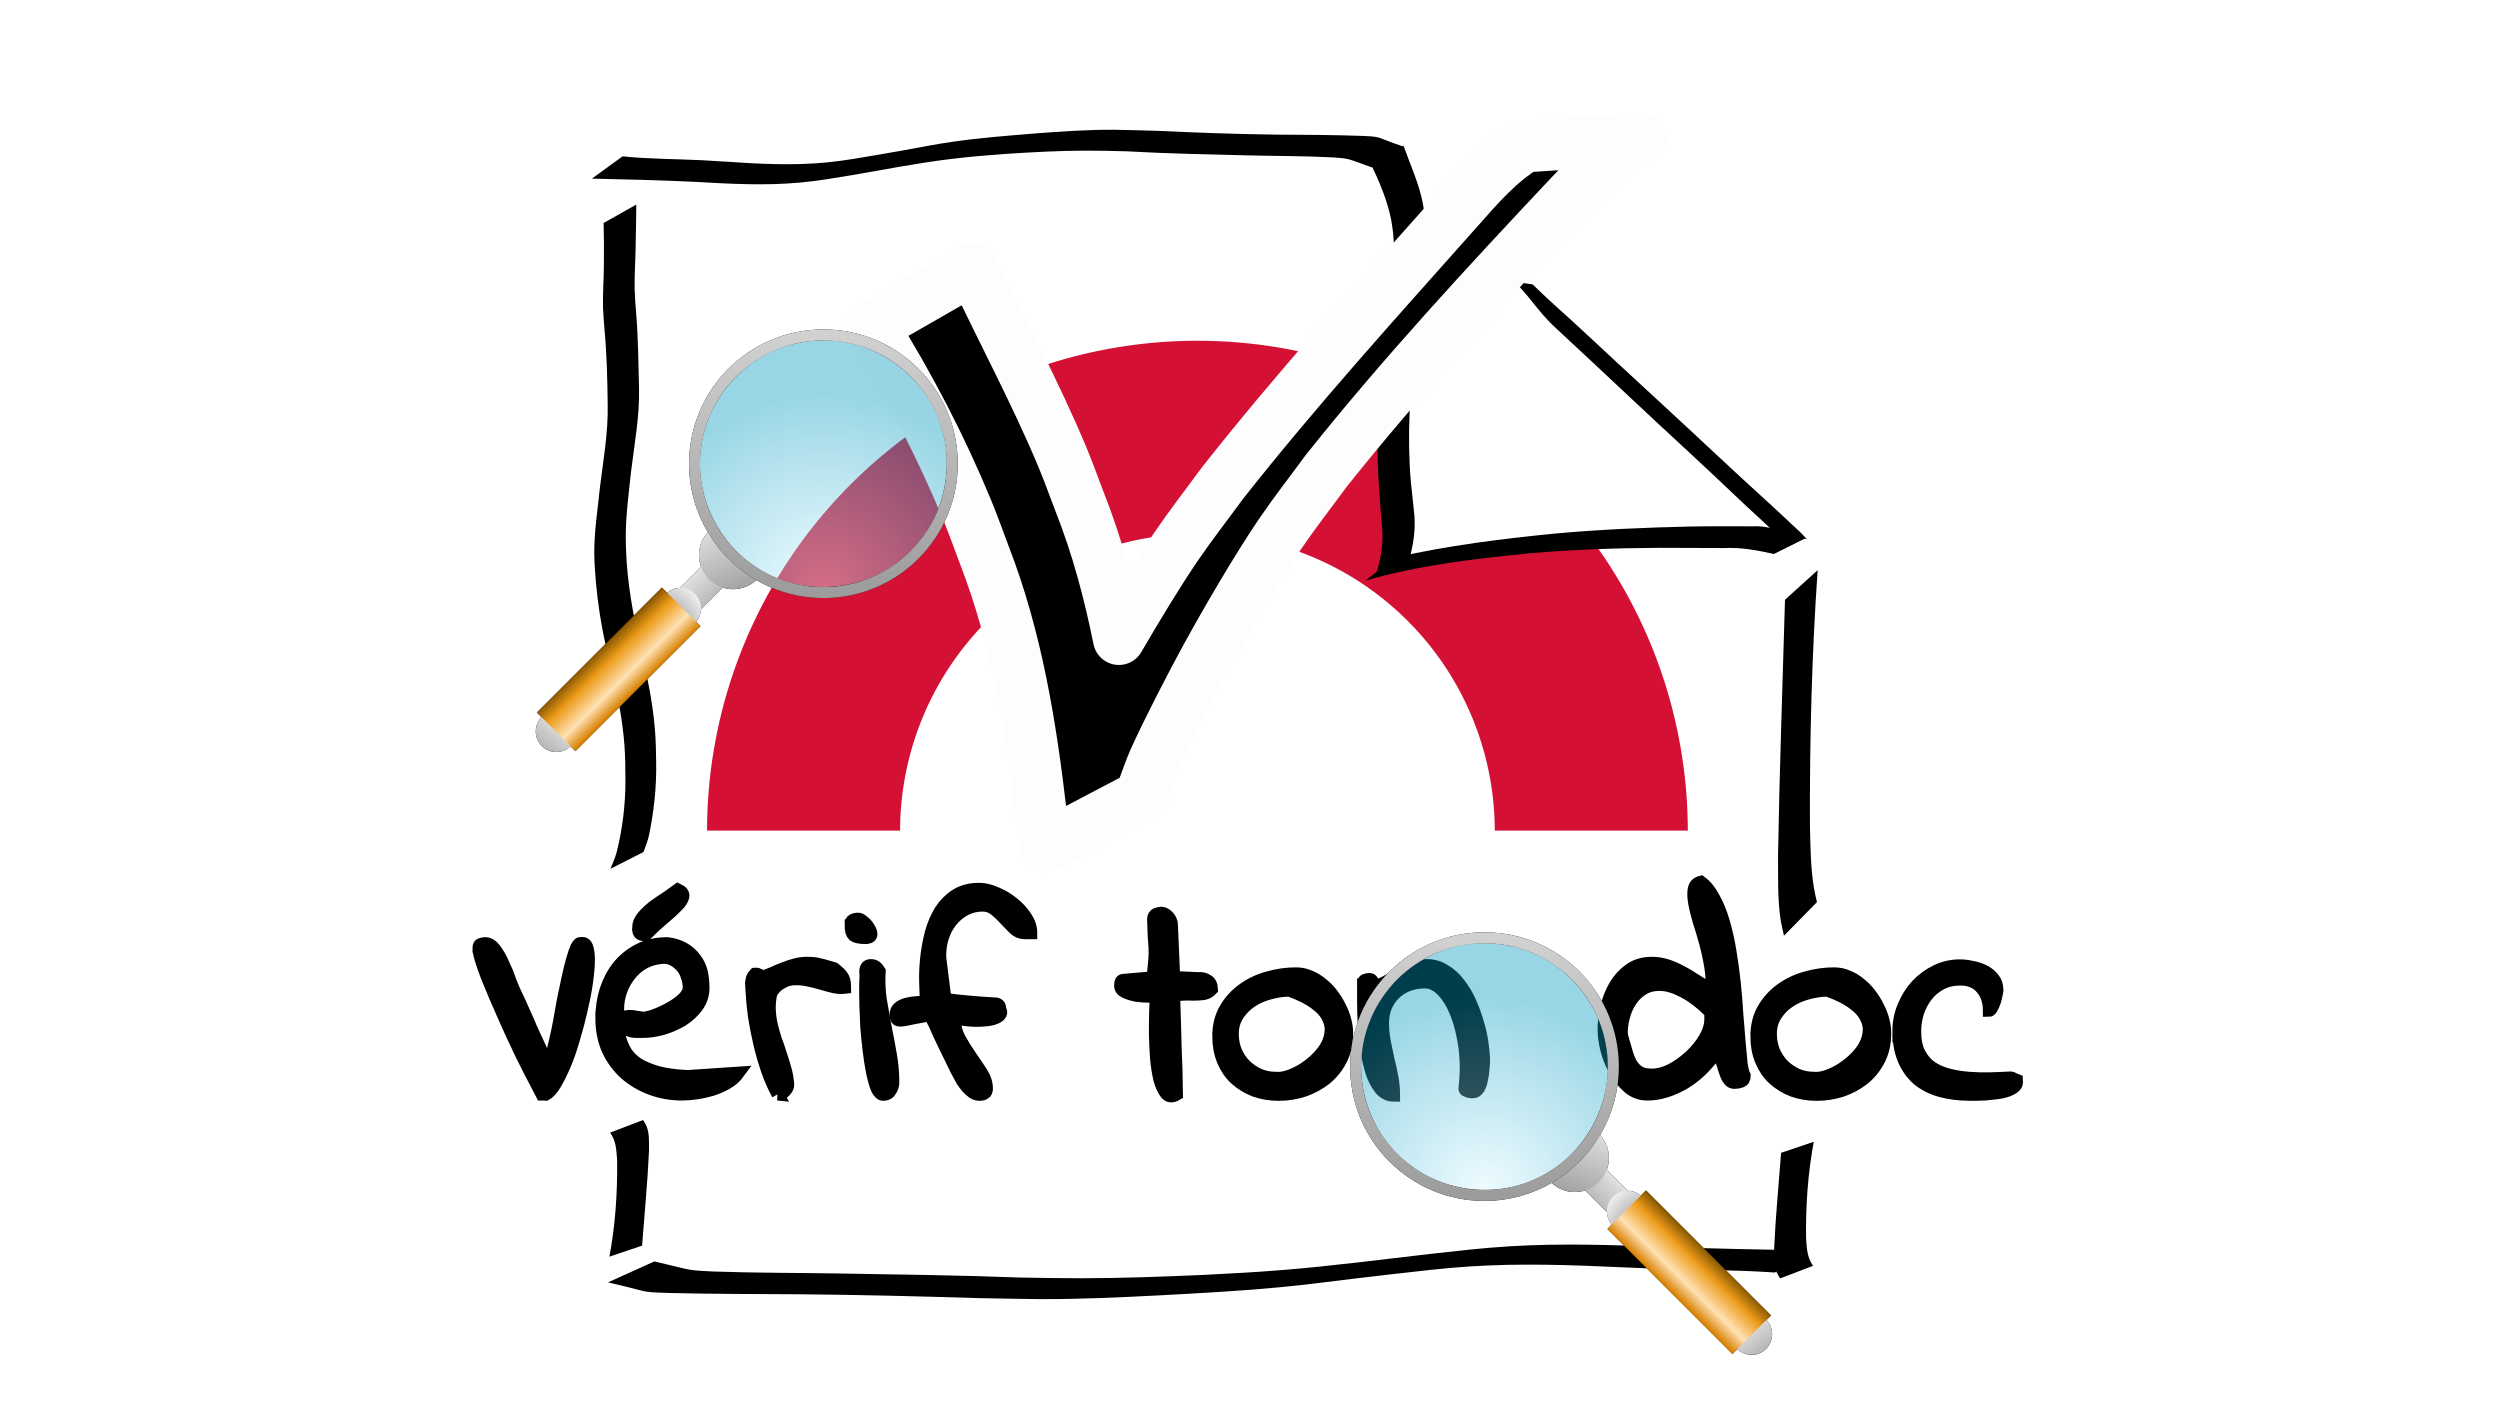 <?xml version="1.0" encoding="UTF-8" standalone="no"?>
<!-- Created with Inkscape (http://www.inkscape.org/) -->

<svg
   width="3840"
   height="2160"
   viewBox="0 0 1016 571.5"
   version="1.1"
   id="svg189"
   inkscape:version="1.2.1 (0f2f062aeb, 2022-09-21, custom)"
   sodipodi:docname="a6.svg"
   xmlns:inkscape="http://www.inkscape.org/namespaces/inkscape"
   xmlns:sodipodi="http://sodipodi.sourceforge.net/DTD/sodipodi-0.dtd"
   xmlns:xlink="http://www.w3.org/1999/xlink"
   xmlns="http://www.w3.org/2000/svg"
   xmlns:svg="http://www.w3.org/2000/svg">
  <sodipodi:namedview
     id="namedview191"
     pagecolor="#505050"
     bordercolor="#ffffff"
     borderopacity="1"
     inkscape:showpageshadow="0"
     inkscape:pageopacity="0"
     inkscape:pagecheckerboard="1"
     inkscape:deskcolor="#505050"
     inkscape:document-units="px"
     showgrid="false"
     inkscape:zoom="0.26645562"
     inkscape:cx="1897.1264"
     inkscape:cy="883.82448"
     inkscape:window-width="1868"
     inkscape:window-height="1016"
     inkscape:window-x="52"
     inkscape:window-y="27"
     inkscape:window-maximized="1"
     inkscape:current-layer="layer1" />
  <defs
     id="defs186">
    <linearGradient
       gradientUnits="userSpaceOnUse"
       y2="503.68"
       y1="507.3"
       x2="262.8"
       x1="213.66"
       id="p">
      <stop
         id="stop3654"
         offset="0"
         stop-color="#e6e6e6" />
      <stop
         id="stop3656"
         offset="1"
         stop-opacity="0"
         stop-color="#e6e6e6" />
    </linearGradient>
    <linearGradient
       xlink:href="#i"
       gradientUnits="userSpaceOnUse"
       y2="713.85"
       y1="738.85"
       x2="411.93"
       x1="621.55"
       id="o" />
    <linearGradient
       id="i">
      <stop
         id="stop3644"
         offset="0"
         stop-color="#ccc" />
      <stop
         id="stop3646"
         offset="1"
         stop-opacity="0"
         stop-color="#ccc" />
    </linearGradient>
    <linearGradient
       xlink:href="#i"
       gradientUnits="userSpaceOnUse"
       y2="322.39"
       y1="360.22"
       x2="436.89"
       x1="661.67"
       id="q" />
    <filter
       id="j"
       x="-0.046"
       y="-0.031"
       width="1.093"
       height="1.062">
      <feGaussianBlur
         id="feGaussianBlur3610"
         stdDeviation="2.715" />
    </filter>
    <filter
       id="filter966"
       x="-0.046"
       y="-0.031"
       width="1.093"
       height="1.062">
      <feGaussianBlur
         id="feGaussianBlur964"
         stdDeviation="2.715" />
    </filter>
    <linearGradient
       xlink:href="#g"
       gradientUnits="userSpaceOnUse"
       y2="834.88"
       y1="887.92"
       x2="466.93"
       x1="394.73"
       id="k" />
    <linearGradient
       id="g">
      <stop
         id="stop3634"
         offset="0" />
      <stop
         id="stop3636"
         offset="1"
         stop-opacity="0" />
    </linearGradient>
    <linearGradient
       xlink:href="#g"
       gradientUnits="userSpaceOnUse"
       y2="422.58"
       y1="495.62"
       x2="291.48"
       x1="296.94"
       id="n" />
    <filter
       id="s"
       x="-0.045"
       y="-0.053"
       width="1.089"
       height="1.107">
      <feGaussianBlur
         id="feGaussianBlur3613"
         stdDeviation="1.72" />
    </filter>
    <filter
       height="1.111"
       width="1.381"
       y="-0.055"
       x="-0.191"
       id="r">
      <feGaussianBlur
         id="feGaussianBlur3619"
         stdDeviation="2.292" />
    </filter>
    <filter
       height="1.187"
       width="1.374"
       y="-0.094"
       x="-0.187"
       id="v">
      <feGaussianBlur
         id="feGaussianBlur3625"
         stdDeviation=".947" />
    </filter>
    <filter
       id="u"
       x="-0.073"
       y="-0.091"
       width="1.147"
       height="1.182">
      <feGaussianBlur
         id="feGaussianBlur3616"
         stdDeviation="1.775" />
    </filter>
    <filter
       height="1.274"
       width="1.342"
       y="-0.137"
       x="-0.171"
       id="t">
      <feGaussianBlur
         id="feGaussianBlur3628"
         stdDeviation="2.379" />
    </filter>
    <radialGradient
       gradientUnits="userSpaceOnUse"
       r="27.545"
       cy="15.163"
       cx="15.891"
       id="a">
      <stop
         id="stop3287"
         offset="0"
         stop-color="#fff" />
      <stop
         id="stop3289"
         offset="1"
         stop-opacity="0"
         stop-color="#00f038" />
    </radialGradient>
    <radialGradient
       gradientUnits="userSpaceOnUse"
       gradientTransform="matrix(0.919,0.945,-0.717,0.697,13.381,-10.047)"
       r="27.545"
       cy="16.847"
       cx="16.028"
       id="c">
      <stop
         id="stop3292"
         offset="0"
         stop-color="#9bffb3" />
      <stop
         id="stop3294"
         offset="1"
         stop-color="#00f038" />
    </radialGradient>
    <radialGradient
       gradientUnits="userSpaceOnUse"
       r="27.545"
       cy="15.163"
       cx="15.891"
       id="radialGradient1002">
      <stop
         id="stop998"
         offset="0"
         stop-color="#fff" />
      <stop
         id="stop1000"
         offset="1"
         stop-opacity="0"
         stop-color="#00f038" />
    </radialGradient>
    <radialGradient
       gradientUnits="userSpaceOnUse"
       gradientTransform="matrix(0.919,0.945,-0.717,0.697,13.381,-10.047)"
       r="27.545"
       cy="16.847"
       cx="16.028"
       id="radialGradient1009">
      <stop
         id="stop1005"
         offset="0"
         stop-color="#9bffb3" />
      <stop
         id="stop1007"
         offset="1"
         stop-color="#00f038" />
    </radialGradient>
    <radialGradient
       gradientUnits="userSpaceOnUse"
       r="27.545"
       cy="15.163"
       cx="15.891"
       id="radialGradient1016">
      <stop
         id="stop1012"
         offset="0"
         stop-color="#fff" />
      <stop
         id="stop1014"
         offset="1"
         stop-opacity="0"
         stop-color="#00f038" />
    </radialGradient>
    <radialGradient
       gradientUnits="userSpaceOnUse"
       gradientTransform="matrix(0.919,0.945,-0.717,0.697,13.381,-10.047)"
       r="27.545"
       cy="16.847"
       cx="16.028"
       id="radialGradient1023">
      <stop
         id="stop1019"
         offset="0"
         stop-color="#9bffb3" />
      <stop
         id="stop1021"
         offset="1"
         stop-color="#00f038" />
    </radialGradient>
    <radialGradient
       gradientUnits="userSpaceOnUse"
       r="27.545"
       cy="15.163"
       cx="15.891"
       id="radialGradient1030">
      <stop
         id="stop1026"
         offset="0"
         stop-color="#fff" />
      <stop
         id="stop1028"
         offset="1"
         stop-opacity="0"
         stop-color="#00f038" />
    </radialGradient>
    <radialGradient
       gradientUnits="userSpaceOnUse"
       gradientTransform="matrix(0.919,0.945,-0.717,0.697,13.381,-10.047)"
       r="27.545"
       cy="16.847"
       cx="16.028"
       id="radialGradient1037">
      <stop
         id="stop1033"
         offset="0"
         stop-color="#9bffb3" />
      <stop
         id="stop1035"
         offset="1"
         stop-color="#00f038" />
    </radialGradient>
    <radialGradient
       gradientUnits="userSpaceOnUse"
       r="27.545"
       cy="15.163"
       cx="15.891"
       id="radialGradient1044">
      <stop
         id="stop1040"
         offset="0"
         stop-color="#fff" />
      <stop
         id="stop1042"
         offset="1"
         stop-opacity="0"
         stop-color="#00f038" />
    </radialGradient>
    <radialGradient
       gradientUnits="userSpaceOnUse"
       gradientTransform="matrix(0.919,0.945,-0.717,0.697,13.381,-10.047)"
       r="27.545"
       cy="16.847"
       cx="16.028"
       id="radialGradient1051">
      <stop
         id="stop1047"
         offset="0"
         stop-color="#9bffb3" />
      <stop
         id="stop1049"
         offset="1"
         stop-color="#00f038" />
    </radialGradient>
    <radialGradient
       gradientUnits="userSpaceOnUse"
       r="27.545"
       cy="15.163"
       cx="15.891"
       id="radialGradient1058">
      <stop
         id="stop1054"
         offset="0"
         stop-color="#fff" />
      <stop
         id="stop1056"
         offset="1"
         stop-opacity="0"
         stop-color="#00f038" />
    </radialGradient>
    <radialGradient
       gradientUnits="userSpaceOnUse"
       gradientTransform="matrix(0.919,0.945,-0.717,0.697,13.381,-10.047)"
       r="27.545"
       cy="16.847"
       cx="16.028"
       id="b">
      <stop
         id="stop3297"
         offset="0"
         stop-color="#ff9b9b" />
      <stop
         id="stop3299"
         offset="1"
         stop-color="#f00000" />
    </radialGradient>
    <radialGradient
       gradientUnits="userSpaceOnUse"
       r="27.545"
       cy="15.163"
       cx="15.891"
       id="radialGradient1068">
      <stop
         id="stop1064"
         offset="0"
         stop-color="#fff" />
      <stop
         id="stop1066"
         offset="1"
         stop-opacity="0"
         stop-color="#00f038" />
    </radialGradient>
    <radialGradient
       gradientUnits="userSpaceOnUse"
       gradientTransform="matrix(0.919,0.945,-0.717,0.697,13.381,-10.047)"
       r="27.545"
       cy="16.847"
       cx="16.028"
       id="radialGradient1075">
      <stop
         id="stop1071"
         offset="0"
         stop-color="#9bffb3" />
      <stop
         id="stop1073"
         offset="1"
         stop-color="#00f038" />
    </radialGradient>
    <filter
       id="q-3"
       x="-0.06"
       y="-0.06"
       width="1.12"
       height="1.12">
      <feGaussianBlur
         stdDeviation="5.728"
         id="feGaussianBlur2915" />
    </filter>
    <linearGradient
       id="n-6"
       x2="0"
       y1="586.86"
       y2="544.6"
       gradientUnits="userSpaceOnUse"
       xlink:href="#a-7" />
    <linearGradient
       id="a-7">
      <stop
         stop-color="#9c9c9c"
         offset="0"
         id="stop2918" />
      <stop
         stop-color="#fff"
         offset="1"
         id="stop2920" />
    </linearGradient>
    <radialGradient
       id="h"
       cx="83.933"
       cy="949.78"
       r="105.6"
       gradientUnits="userSpaceOnUse">
      <stop
         stop-color="#d5f6ff"
         offset="0"
         id="stop2961" />
      <stop
         stop-color="#0098be"
         offset="1"
         id="stop2963" />
    </radialGradient>
    <linearGradient
       id="m"
       x2="0"
       y1="961.04"
       y2="755.69"
       gradientUnits="userSpaceOnUse">
      <stop
         stop-color="#999"
         offset="0"
         id="stop2933" />
      <stop
         stop-color="#e6e6e6"
         offset="1"
         id="stop2935" />
    </linearGradient>
    <linearGradient
       id="l"
       x1="136.21"
       x2="157.6"
       y1="958.07"
       y2="902.61"
       gradientUnits="userSpaceOnUse"
       xlink:href="#a-7" />
    <mask
       id="b-5"
       maskUnits="userSpaceOnUse">
      <path
         d="m 84.094,829.08 c -25.153,1.243 -47.92,22.016 -50.625,47.25 12.099,10.751 30.812,16.083 45.25,6.844 8.656,-5.618 15.868,-14.308 26.688,-15.719 12.909,-2.427 25.778,3.026 36.156,10.312 -2.276,-26.836 -27.239,-49.438 -54.188,-48.719 -1.094,0.011 -2.188,-0.028 -3.281,0.031 z"
         fill="url(#i)"
         fill-rule="evenodd"
         opacity="0.788"
         id="path2958"
         style="fill:url(#i-3)" />
    </mask>
    <radialGradient
       id="i-3"
       cx="87.516"
       cy="851.13"
       r="54.047"
       gradientTransform="matrix(1.562,0,0,0.844,-49.216,156.4)"
       gradientUnits="userSpaceOnUse"
       xlink:href="#e" />
    <linearGradient
       id="e">
      <stop
         stop-color="#666"
         offset="0"
         id="stop2923" />
      <stop
         stop-color="#fff"
         offset="1"
         id="stop2925" />
    </linearGradient>
    <mask
       id="c-5"
       maskUnits="userSpaceOnUse">
      <path
         d="m 84.094,829.08 c -25.153,1.243 -47.92,22.016 -50.625,47.25 12.099,10.751 30.812,16.083 45.25,6.844 8.656,-5.618 15.868,-14.308 26.688,-15.719 12.909,-2.427 25.778,3.026 36.156,10.312 -2.276,-26.836 -27.239,-49.438 -54.188,-48.719 -1.094,0.011 -2.188,-0.028 -3.281,0.031 z"
         fill="url(#o)"
         fill-rule="evenodd"
         id="path2955"
         style="fill:url(#o-6)" />
    </mask>
    <linearGradient
       id="o-6"
       x1="33.469"
       x2="141.56"
       gradientUnits="userSpaceOnUse"
       xlink:href="#f" />
    <linearGradient
       id="f">
      <stop
         stop-color="#fff"
         offset="0"
         id="stop2928" />
      <stop
         stop-color="#4d4d4d"
         offset="1"
         id="stop2930" />
    </linearGradient>
    <mask
       id="d"
       maskUnits="userSpaceOnUse">
      <path
         d="m 84.094,829.08 c -25.153,1.243 -47.92,22.016 -50.625,47.25 12.099,10.751 30.812,16.083 45.25,6.844 8.656,-5.618 15.868,-14.308 26.688,-15.719 12.909,-2.427 25.778,3.026 36.156,10.312 -2.276,-26.836 -27.239,-49.438 -54.188,-48.719 -1.094,0.011 -2.188,-0.028 -3.281,0.031 z"
         fill="url(#p)"
         fill-rule="evenodd"
         id="path2952"
         style="fill:url(#p-2)" />
    </mask>
    <linearGradient
       id="p-2"
       x2="0"
       y1="829.03"
       y2="887.92"
       gradientUnits="userSpaceOnUse"
       xlink:href="#f" />
    <mask
       id="mask2329"
       maskUnits="userSpaceOnUse">
      <path
         d="m 84.094,829.08 c -25.153,1.243 -47.92,22.016 -50.625,47.25 12.099,10.751 30.812,16.083 45.25,6.844 8.656,-5.618 15.868,-14.308 26.688,-15.719 12.909,-2.427 25.778,3.026 36.156,10.312 -2.276,-26.836 -27.239,-49.438 -54.188,-48.719 -1.094,0.011 -2.188,-0.028 -3.281,0.031 z"
         fill="url(#i)"
         fill-rule="evenodd"
         opacity="0.788"
         id="path2327"
         style="fill:url(#i-3)" />
    </mask>
    <radialGradient
       id="radialGradient2331"
       cx="87.516"
       cy="851.13"
       r="54.047"
       gradientTransform="matrix(1.562,0,0,0.844,-49.216,156.4)"
       gradientUnits="userSpaceOnUse"
       xlink:href="#e" />
    <mask
       id="mask2341"
       maskUnits="userSpaceOnUse">
      <path
         d="m 84.094,829.08 c -25.153,1.243 -47.92,22.016 -50.625,47.25 12.099,10.751 30.812,16.083 45.25,6.844 8.656,-5.618 15.868,-14.308 26.688,-15.719 12.909,-2.427 25.778,3.026 36.156,10.312 -2.276,-26.836 -27.239,-49.438 -54.188,-48.719 -1.094,0.011 -2.188,-0.028 -3.281,0.031 z"
         fill="url(#o)"
         fill-rule="evenodd"
         id="path2339"
         style="fill:url(#o-6)" />
    </mask>
    <linearGradient
       id="linearGradient2343"
       x1="33.469"
       x2="141.56"
       gradientUnits="userSpaceOnUse"
       xlink:href="#f" />
    <mask
       id="mask2353"
       maskUnits="userSpaceOnUse">
      <path
         d="m 84.094,829.08 c -25.153,1.243 -47.92,22.016 -50.625,47.25 12.099,10.751 30.812,16.083 45.25,6.844 8.656,-5.618 15.868,-14.308 26.688,-15.719 12.909,-2.427 25.778,3.026 36.156,10.312 -2.276,-26.836 -27.239,-49.438 -54.188,-48.719 -1.094,0.011 -2.188,-0.028 -3.281,0.031 z"
         fill="url(#p)"
         fill-rule="evenodd"
         id="path2351"
         style="fill:url(#p-2)" />
    </mask>
    <linearGradient
       id="linearGradient2355"
       x2="0"
       y1="829.03"
       y2="887.92"
       gradientUnits="userSpaceOnUse"
       xlink:href="#f" />
    <radialGradient
       id="g-9"
       cx="165.08"
       cy="171.85"
       r="11.283"
       gradientTransform="matrix(2.795,0.749,-0.93,3.47,-136.57,-548.09)"
       gradientUnits="userSpaceOnUse"
       xlink:href="#e" />
    <linearGradient
       id="k-1"
       x1="164.58"
       x2="143.01"
       y1="171.58"
       y2="143.57"
       gradientUnits="userSpaceOnUse"
       xlink:href="#a-7" />
    <linearGradient
       id="j-2"
       x1="804.15"
       x2="804"
       y1="579.95"
       y2="550.51"
       gradientUnits="userSpaceOnUse">
      <stop
         stop-color="#d88000"
         offset="0"
         id="stop2938" />
      <stop
         stop-color="#ffe1b5"
         offset=".311"
         id="stop2940" />
      <stop
         stop-color="#ec9c1a"
         offset=".71"
         id="stop2942" />
      <stop
         stop-color="#885600"
         offset="1"
         id="stop2944" />
    </linearGradient>
    <linearGradient
       inkscape:collect="always"
       xlink:href="#a-7"
       id="linearGradient2764"
       gradientUnits="userSpaceOnUse"
       y1="586.86"
       x2="0"
       y2="544.6" />
    <radialGradient
       inkscape:collect="always"
       xlink:href="#h"
       id="radialGradient2766"
       gradientUnits="userSpaceOnUse"
       cx="83.933"
       cy="949.78"
       r="105.6" />
    <linearGradient
       inkscape:collect="always"
       xlink:href="#m"
       id="linearGradient2768"
       gradientUnits="userSpaceOnUse"
       y1="961.04"
       x2="0"
       y2="755.69" />
    <linearGradient
       inkscape:collect="always"
       xlink:href="#a-7"
       id="linearGradient2770"
       gradientUnits="userSpaceOnUse"
       x1="136.21"
       y1="958.07"
       x2="157.6"
       y2="902.61" />
    <radialGradient
       inkscape:collect="always"
       xlink:href="#e"
       id="radialGradient2772"
       gradientUnits="userSpaceOnUse"
       gradientTransform="matrix(2.795,0.749,-0.93,3.47,-136.57,-548.09)"
       cx="165.08"
       cy="171.85"
       r="11.283" />
    <linearGradient
       inkscape:collect="always"
       xlink:href="#a-7"
       id="linearGradient2774"
       gradientUnits="userSpaceOnUse"
       x1="164.58"
       y1="171.58"
       x2="143.01"
       y2="143.57" />
    <linearGradient
       inkscape:collect="always"
       xlink:href="#j-2"
       id="linearGradient2776"
       gradientUnits="userSpaceOnUse"
       x1="804.15"
       y1="579.95"
       x2="804"
       y2="550.51" />
    <radialGradient
       inkscape:collect="always"
       xlink:href="#h"
       id="radialGradient2778"
       gradientUnits="userSpaceOnUse"
       cx="83.933"
       cy="949.78"
       r="105.6" />
    <linearGradient
       inkscape:collect="always"
       xlink:href="#m"
       id="linearGradient2780"
       gradientUnits="userSpaceOnUse"
       y1="961.04"
       x2="0"
       y2="755.69" />
    <linearGradient
       inkscape:collect="always"
       xlink:href="#j-2"
       id="linearGradient2782"
       gradientUnits="userSpaceOnUse"
       x1="804.15"
       y1="579.95"
       x2="804"
       y2="550.51" />
  </defs>
  <g
     inkscape:label="Layer 1"
     inkscape:groupmode="layer"
     id="layer1"
     ref="layer1">
    <path
       style="fill:#ffffff;fill-opacity:1;stroke:none;stroke-width:1.028px;stroke-linecap:butt;stroke-linejoin:miter;stroke-opacity:1"
       d="M 254.832,517.481 253.172,67.585 c 48.252,1.865 89.633,-1.251 160.747,-8.465 55.319,-1.523 109.296,-1.106 156.938,8.465 L 736.624,230.529 726.581,508.474 c -68.95,0.574 -139.814,2.029 -233.728,14.088 z"
       id="path10882"
       sodipodi:nodetypes="cccccccc" />
    <path
       id="path10884"
       style="fill:#d41034;fill-opacity:1;stroke:none;stroke-width:1.973;stroke-linecap:round;stroke-linejoin:miter;stroke-miterlimit:0;stroke-dasharray:none;stop-color:#000000"
       d="m 486.632,138.485 a 199.293,199.293 0 0 0 -199.287,199.058 h 78.443 A 120.853,120.853 0 0 1 486.632,216.924 120.853,120.853 0 0 1 607.472,337.544 h 78.446 A 199.293,199.293 0 0 0 486.632,138.485 Z"
       ref="target1" />
    <path
       style="fill:#ffffff;fill-opacity:1;stroke:none;stroke-width:1.066;stroke-linecap:round;stroke-linejoin:miter;stroke-miterlimit:0;stroke-dasharray:none;stroke-opacity:1"
       d="m 564.845,66.031 6.133,162.647 C 629.717,218.422 686.005,216.484 736.306,230.639 680.113,173.003 624.646,111.857 564.845,66.031 Z"
       id="path10886"
       sodipodi:nodetypes="cccc" />
    <path
       style="fill:#000000;stroke-width:1.066;stroke-linecap:round;stroke-linejoin:miter;stroke-miterlimit:0;stroke-dasharray:none;stop-color:#000000"
       id="path10888"
       d="m 240.547,72.594 c 14.08,0.298 28.158,0.65 42.225,1.322 14.088,0.822 28.192,1.581 42.279,0.285 7.78,-0.716 13.435,-1.767 21.127,-3.014 13.438,-2.285 26.811,-4.951 40.352,-6.586 9.176,-1.108 12.936,-1.318 22.057,-2.048 10.851,-0.698 21.719,-1.318 32.597,-1.336 6.31,-0.014 10.505,0.13 16.826,0.281 16.223,0.929 32.468,1.222 48.71,1.64 11.666,0.302 23.336,0.203 34.991,0.825 1.665,0.135 4.131,0.267 5.84,0.634 1.397,0.301 3.562,1.128 4.856,1.586 3.801,1.347 1.571,0.537 5.2,1.876 0,0 12.626,-8.513 12.626,-8.513 v 0 c -1.733,-0.629 -3.48,-1.222 -5.209,-1.861 -0.679,-0.251 -4.235,-1.679 -5.02,-1.869 -1.681,-0.408 -4.557,-0.485 -6.166,-0.581 -11.818,-0.43 -23.643,-0.445 -35.467,-0.529 -16.277,-0.205 -32.537,-0.815 -48.797,-1.565 -3.354,-0.092 -13.333,-0.383 -16.743,-0.406 -11.047,-0.075 -22.075,0.728 -33.082,1.571 -10.901,0.89 -21.8,1.747 -32.631,3.312 -7.197,1.04 -12.38,2.115 -19.551,3.403 -3.418,0.614 -6.84,1.201 -10.26,1.801 -7.296,1.224 -13.725,2.426 -21.099,3.164 -13.97,1.397 -27.956,0.626 -41.926,-0.337 -3.004,-0.179 -6.007,-0.39 -9.012,-0.536 -10.755,-0.522 -21.547,-0.478 -32.27,-1.565 0,0 -12.45,9.045 -12.45,9.045 z" />
    <path
       style="fill:#000000;stroke-width:1.051;stroke-linecap:round;stroke-linejoin:miter;stroke-miterlimit:0;stroke-dasharray:none;stop-color:#000000"
       id="path10890"
       d="m 557.197,66.786 c 3.406,7.132 6.574,14.59 8.145,22.378 0.361,1.787 0.539,3.606 0.808,5.409 1.235,13.292 -0.681,26.587 -2.53,39.726 -1.223,8.989 -2.395,18.001 -3.044,27.053 -0.326,4.536 -0.4,8.089 -0.552,12.646 -0.651,13.245 0.518,26.446 1.582,39.631 0.737,6.687 -0.333,13.066 -2.265,19.434 0,0 13.61,-6.47 13.61,-6.47 v 0 c 1.737,-6.669 2.507,-12.778 1.588,-19.706 -0.127,-1.19 -1.124,-10.49 -1.189,-11.259 -0.794,-9.35 -0.88,-18.74 -0.482,-28.112 0.548,-13.217 1.516,-26.419 3.537,-39.503 1.919,-13.305 3.805,-26.762 2.599,-40.23 -0.279,-1.856 -0.463,-3.728 -0.835,-5.567 -1.61,-7.951 -5.105,-15.392 -7.78,-23.005 0,0 -13.19,7.576 -13.19,7.576 z" />
    <path
       style="fill:#000000;stroke-width:1.066;stroke-linecap:round;stroke-linejoin:miter;stroke-miterlimit:0;stroke-dasharray:none;stop-color:#000000"
       id="path10892"
       d="m 554.879,235.963 c 21.7,-6.243 44.235,-8.89 66.643,-11.093 17.642,-1.55 35.349,-2.133 53.053,-2.234 8.694,0.007 17.388,0.029 26.081,0.093 6.885,-0.352 13.576,0.909 20.253,2.417 l 12.609,-6.289 v 0 c 0,0 -13.707,-5.466 -20.694,-4.962 -8.794,2.8e-4 -17.59,-0.089 -26.383,0.093 -18.034,0.412 -36.063,1.181 -54.033,2.808 -21.944,2.145 -43.872,4.879 -65.397,9.768 l -12.131,9.397 z"
       sodipodi:nodetypes="scccccscccccs" />
    <path
       style="fill:#000000;stroke-width:1.437;stroke-linecap:round;stroke-linejoin:miter;stroke-miterlimit:0;stroke-dasharray:none;stop-color:#000000"
       id="path10894"
       d="m 725.423,243.743 c -0.968,34.633 -2.253,69.243 -2.825,103.908 0.079,8.531 -0.237,17.443 0.994,25.802 0.277,1.885 1.001,4.967 1.416,6.819 0,0 13.407,-13.661 13.407,-13.661 v 0 c -0.55,-2.369 -0.93,-3.814 -1.324,-6.321 -1.254,-7.978 -1.334,-16.409 -1.526,-24.626 -0.148,-34.717 0.741,-69.487 3.134,-103.946 0,0 -13.277,12.024 -13.277,12.024 z" />
    <path
       style="fill:#000000;stroke-width:1.079;stroke-linecap:round;stroke-linejoin:miter;stroke-miterlimit:0;stroke-dasharray:none;stop-color:#000000"
       id="path10896"
       d="m 245.317,90.627 c 0.121,5.699 0.187,11.401 0.103,17.101 -0.021,5.834 -0.518,11.671 -0.347,17.507 0.064,2.193 0.409,6.312 0.58,8.515 0.962,10.288 1.207,20.627 1.317,30.961 0.205,11.231 -1.804,22.275 -3.149,33.354 -0.911,8.859 -2.333,17.742 -2.31,26.688 0.004,1.756 0.116,3.51 0.175,5.264 0.515,8.54 1.508,17.062 3.084,25.444 1.015,5.401 2.17,10.17 3.4,15.528 2.653,10.523 4.846,21.188 5.62,32.102 0.363,5.113 0.331,8.98 0.387,14.085 0.006,9.905 -1.192,19.762 -3.597,29.294 -0.622,2.3 -1.605,4.439 -2.495,6.617 0,0 13.422,-6.82 13.422,-6.82 v 0 c 0.845,-2.216 1.71,-4.429 2.234,-6.774 2.015,-9.638 3.088,-19.497 2.934,-29.404 -0.115,-5.584 -0.09,-8.547 -0.557,-14.154 -0.914,-10.949 -3.207,-21.638 -5.777,-32.236 -2.926,-13.45 -5.56,-27.025 -5.941,-40.911 -0.029,-1.732 -0.105,-3.464 -0.091,-5.197 0.074,-8.867 1.27,-17.683 2.223,-26.467 1.375,-11.166 3.464,-22.314 3.167,-33.638 -0.267,-10.38 -0.349,-20.784 -1.232,-31.127 -0.226,-2.924 -0.46,-5.449 -0.532,-8.387 -0.145,-5.829 0.287,-11.659 0.383,-17.484 0.169,-5.787 0.162,-11.575 0.284,-17.363 0,0 -13.286,7.5 -13.286,7.5 z" />
    <path
       style="fill:#000000;stroke-width:0.856;stroke-linecap:round;stroke-linejoin:miter;stroke-miterlimit:0;stroke-dasharray:none;stop-color:#000000"
       id="path10898"
       d="m 612.911,112.138 c 9.078,8.018 10.865,13.378 19.769,21.559 9.948,9.212 19.83,18.485 29.715,27.753 7.48,7.04 15.032,14.016 22.57,21.003 6.717,6.216 13.4,12.463 20.019,18.767 3.372,3.288 6.896,6.438 10.358,9.644 2.184,2.005 4.355,4.015 6.309,6.213 l 12.637,2.026 v 0 c -1.977,-2.279 -4.22,-4.319 -6.483,-6.359 -3.457,-3.223 -6.849,-6.506 -10.393,-9.65 -6.855,-6.228 -13.653,-12.509 -20.411,-18.826 -7.524,-7.017 -15.035,-14.046 -22.615,-21.011 -10.03,-9.249 -20.065,-18.494 -30.032,-27.801 -8.604,-8.099 -13.046,-11.599 -21.468,-19.859 l -12.675,-1.911 z"
       sodipodi:nodetypes="ccccccccscccccccc" />
    <path
       id="path10900"
       style="fill:#000000;stroke:#fdfdfd;stroke-width:21.051;stroke-linecap:round;stroke-linejoin:round;stroke-miterlimit:0;stroke-dasharray:none;stroke-opacity:1;paint-order:stroke markers fill;stop-color:#000000"
       d="m 666.727,56.391 -46.882,3.142 c -10.516,6.342 -18.572,15.654 -26.644,24.775 -32.731,36.822 -65.885,73.326 -96.394,112.04 -6.296,8.62 -12.877,17.04 -18.886,25.863 -7.135,10.476 -15.739,24.707 -23.201,37.506 -3.817,-18.899 -8.75,-37.539 -15.898,-55.605 -2.364,-6.139 -4.556,-12.349 -7.094,-18.418 -10.88,-26.01 -24.332,-50.889 -36.296,-76.396 l -40.869,23.453 c 14.835,23.731 27.898,48.809 38.576,74.7 2.478,6.008 4.622,12.148 6.935,18.222 13.08,33.736 18.812,69.361 22.961,105.1 0.505,4.411 1.009,8.819 1.512,13.23 l 40.181,-21.117 c -0.096,-0.646 -0.185,-1.291 -0.277,-1.936 1.532,-4.019 2.871,-8.119 4.617,-12.049 4.865,-10.953 15.738,-31.948 21.099,-41.724 8.162,-14.886 20.567,-36.176 30.025,-50.115 5.919,-8.723 12.44,-17.025 18.658,-25.537 31.038,-38.971 64.91,-75.585 99.032,-111.85 8.591,-9.037 17.12,-18.457 28.845,-23.281 z"
       ref="target2" />
    <g
       aria-label="Vérif ton doc"
       id="text10904"
       style="font-size:16.618px;line-height:1.25;text-align:center;text-anchor:middle;stroke:#000000;stroke-width:0.715;stroke-dasharray:none;stroke-opacity:1"
       transform="matrix(7.126,0,0,7.126,-1673.763,-1030.631)">
      <path
         d="m 262.183,198.694 q 0,-0.179 0.114,-0.211 0.13,-0.049 0.26,-0.049 0.308,0 0.568,0.357 0.26,0.357 0.471,0.844 0.227,0.471 0.389,0.957 0.179,0.471 0.308,0.73 0.049,0.097 0.195,0.406 0.146,0.308 0.325,0.73 0.195,0.422 0.389,0.893 0.211,0.454 0.406,0.876 0.195,0.422 0.325,0.747 0.13,0.308 0.179,0.406 0.097,-0.097 0.195,-0.454 0.114,-0.357 0.227,-0.876 0.13,-0.536 0.243,-1.152 0.114,-0.633 0.227,-1.266 0.13,-0.649 0.26,-1.233 0.13,-0.6 0.26,-1.055 0.13,-0.454 0.243,-0.698 0.13,-0.26 0.26,-0.211 0.243,-0.065 0.341,0.243 0.097,0.292 0.081,0.844 -0.016,0.536 -0.13,1.282 -0.114,0.747 -0.308,1.542 -0.179,0.779 -0.422,1.574 -0.227,0.795 -0.503,1.444 -0.276,0.649 -0.552,1.104 -0.276,0.454 -0.536,0.584 -0.033,0 -0.114,-0.016 -0.081,0 -0.097,0 -0.081,-0.162 -0.292,-0.552 -0.211,-0.406 -0.438,-0.844 -0.227,-0.454 -0.422,-0.844 -0.195,-0.389 -0.26,-0.552 -0.097,-0.211 -0.308,-0.649 -0.195,-0.438 -0.438,-0.974 -0.243,-0.552 -0.503,-1.152 -0.243,-0.6 -0.471,-1.136 -0.211,-0.552 -0.341,-0.974 -0.13,-0.438 -0.13,-0.665 z"
         style="font-family:'Indie Flower';-inkscape-font-specification:'Indie Flower';stroke:#000000;stroke-width:0.715;stroke-dasharray:none;stroke-opacity:1"
         id="path11069" />
      <path
         d="m 269.194,202.686 q 0,-0.844 0.243,-1.607 0.26,-0.779 0.73,-1.363 0.487,-0.584 1.168,-0.925 0.698,-0.357 1.607,-0.357 0.536,0.065 0.925,0.292 0.406,0.227 0.649,0.568 0.26,0.325 0.373,0.763 0.097,0.422 0.097,0.909 0,0.584 -0.341,1.055 -0.341,0.471 -0.86,0.795 -0.519,0.308 -1.12,0.487 -0.6,0.162 -1.12,0.162 -0.195,0 -0.406,0 -0.195,0 -0.357,-0.065 -0.162,-0.065 -0.26,-0.195 -0.097,-0.13 -0.097,-0.389 0,-0.081 0.016,-0.13 0.033,-0.065 0.146,-0.081 0.114,-0.032 0.341,-0.016 0.227,0.033 0.617,0.097 0.227,0 0.649,-0.146 0.438,-0.162 0.876,-0.406 0.454,-0.243 0.779,-0.552 0.325,-0.325 0.325,-0.633 0,-0.325 -0.114,-0.633 -0.097,-0.325 -0.308,-0.568 -0.211,-0.243 -0.503,-0.389 -0.276,-0.146 -0.633,-0.114 -0.568,0.049 -1.039,0.308 -0.454,0.26 -0.779,0.682 -0.325,0.406 -0.503,0.909 -0.179,0.503 -0.179,1.055 0,0.422 0.016,0.844 0.016,0.422 0.114,0.828 0.114,0.406 0.341,0.779 0.243,0.373 0.682,0.665 0.454,0.276 1.136,0.471 0.682,0.179 1.688,0.227 l 2.905,-0.195 q -0.26,0.357 -0.665,0.584 -0.389,0.227 -0.844,0.373 -0.438,0.13 -0.876,0.195 -0.438,0.065 -0.828,0.065 -0.941,0 -1.769,-0.308 -0.828,-0.308 -1.461,-0.86 -0.633,-0.568 -1.006,-1.363 -0.357,-0.811 -0.357,-1.818 z m 2.093,-5.128 q 0,-0.341 0.26,-0.649 0.26,-0.308 0.617,-0.584 0.373,-0.276 0.763,-0.519 0.357,-0.243 0.617,-0.438 0.341,0.162 0.292,0.389 -0.033,0.227 -0.341,0.536 -0.292,0.308 -0.779,0.714 -0.487,0.406 -1.022,0.941 -0.243,0 -0.325,-0.081 -0.081,-0.081 -0.081,-0.308 z"
         style="font-family:'Indie Flower';-inkscape-font-specification:'Indie Flower';stroke:#000000;stroke-width:0.715;stroke-dasharray:none;stroke-opacity:1"
         id="path11071" />
      <path
         d="m 279.239,207.035 q -0.357,-0.649 -0.617,-1.412 -0.26,-0.763 -0.438,-1.542 -0.179,-0.779 -0.292,-1.509 -0.097,-0.747 -0.13,-1.347 0,-0.114 -0.016,-0.243 -0.016,-0.146 -0.016,-0.292 0.016,-0.146 0.049,-0.276 0.049,-0.13 0.146,-0.227 h 0.032 q 0.016,0 0.016,0 0,-0.016 0.016,-0.016 0.016,0 0.016,0.016 0,0 0.033,0 h 0.032 q 0.033,0.016 0.162,0.065 0.13,0.049 0.162,0.081 0.292,-0.097 0.6,-0.227 0.308,-0.146 0.617,-0.26 0.325,-0.13 0.649,-0.211 0.325,-0.081 0.633,-0.081 0.227,0 0.389,0.016 0.179,0.016 0.341,0.065 0.179,0.033 0.373,0.097 0.195,0.049 0.454,0.13 0.13,0.097 0.227,0.195 0.114,0.081 0.195,0.195 0.097,0.114 0.146,0.276 0.049,0.162 0.049,0.422 -0.26,0.033 -0.617,-0.033 -0.341,-0.081 -0.73,-0.195 -0.373,-0.114 -0.779,-0.195 -0.406,-0.081 -0.779,-0.065 -0.373,0.016 -0.698,0.211 -0.341,0.162 -0.6,0.584 -0.114,0.471 -0.097,0.925 0.016,0.454 0.114,0.893 0.097,0.422 0.243,0.86 0.162,0.422 0.292,0.86 0.146,0.422 0.26,0.844 0.114,0.422 0.146,0.86 0,0.162 -0.179,0.357 -0.179,0.179 -0.406,0.179 z"
         style="font-family:'Indie Flower';-inkscape-font-specification:'Indie Flower';stroke:#000000;stroke-width:0.715;stroke-dasharray:none;stroke-opacity:1"
         id="path11073" />
      <path
         d="m 284.238,201.42 q 0,-0.065 0,-0.243 0,-0.179 0,-0.373 0.016,-0.195 0.016,-0.373 0,-0.179 0,-0.243 -0.065,-0.503 0.292,-0.503 0.162,0 0.276,0.081 0.114,0.081 0.211,0.243 -0.049,0.844 0.065,1.639 0.13,0.779 0.276,1.558 0.162,0.763 0.292,1.542 0.146,0.779 0.146,1.623 0,0.227 -0.146,0.454 -0.13,0.227 -0.406,0.227 -0.211,0 -0.373,-0.357 -0.146,-0.373 -0.26,-0.925 -0.114,-0.568 -0.195,-1.25 -0.081,-0.682 -0.13,-1.298 -0.032,-0.633 -0.049,-1.12 -0.016,-0.503 -0.016,-0.682 z m -0.828,-4.073 q 0,-0.195 0.114,-0.243 0.114,-0.065 0.292,-0.065 0.114,-0.016 0.292,0.146 0.195,0.146 0.308,0.341 0.13,0.195 0.146,0.357 0.016,0.195 -0.243,0.227 h -0.081 q -0.243,0 -0.406,-0.033 -0.162,-0.033 -0.26,-0.097 -0.081,-0.081 -0.13,-0.227 -0.033,-0.146 -0.033,-0.406 z"
         style="font-family:'Indie Flower';-inkscape-font-specification:'Indie Flower';stroke:#000000;stroke-width:0.715;stroke-dasharray:none;stroke-opacity:1"
         id="path11075" />
      <path
         d="m 291.605,201.875 q 0.341,0 0.292,0.325 0.146,0.179 -0.016,0.341 -0.146,0.146 -0.503,0.227 -0.357,0.065 -0.893,0.065 -0.536,-0.016 -1.168,-0.146 0,0.617 0.276,1.152 0.292,0.536 0.633,1.022 0.341,0.487 0.633,0.941 0.292,0.454 0.292,0.909 0,0.211 -0.13,0.276 -0.097,0.065 -0.292,0.065 -0.162,0 -0.357,-0.114 -0.179,-0.13 -0.341,-0.308 -0.146,-0.179 -0.276,-0.373 -0.114,-0.195 -0.179,-0.325 -0.065,-0.13 -0.195,-0.373 -0.114,-0.243 -0.276,-0.568 -0.162,-0.325 -0.325,-0.665 -0.162,-0.357 -0.325,-0.682 -0.146,-0.325 -0.26,-0.584 -0.13,-0.243 -0.179,-0.373 l -0.179,-0.179 q -0.081,0.033 -0.308,0.081 -0.211,0.033 -0.454,0.081 -0.243,0.049 -0.471,0.097 -0.227,0.049 -0.325,0.049 h -0.081 q -0.13,0 -0.179,-0.081 -0.049,-0.097 -0.049,-0.227 0,-0.276 0.195,-0.422 0.195,-0.146 0.471,-0.211 0.276,-0.065 0.568,-0.081 0.308,-0.033 0.503,-0.049 -0.033,-0.487 -0.049,-1.152 -0.016,-0.665 0.065,-1.379 0.081,-0.714 0.26,-1.396 0.195,-0.698 0.536,-1.25 0.357,-0.552 0.893,-0.893 0.536,-0.341 1.315,-0.341 0.438,0 0.957,0.227 0.519,0.211 0.957,0.568 0.454,0.357 0.747,0.811 0.292,0.438 0.292,0.893 h -0.373 q -0.325,0 -0.584,-0.243 -0.243,-0.243 -0.519,-0.536 -0.276,-0.308 -0.584,-0.552 -0.308,-0.243 -0.698,-0.243 -0.552,0 -1.006,0.243 -0.454,0.243 -0.779,0.649 -0.325,0.406 -0.487,0.909 -0.162,0.503 -0.162,1.022 v 0.162 l 0.292,2.321 q 0.032,0.032 0.179,0.065 0.146,0.016 0.454,0.065 0.325,0.032 0.844,0.081 0.536,0.049 1.347,0.097 z"
         style="font-family:'Indie Flower';-inkscape-font-specification:'Indie Flower';stroke:#000000;stroke-width:0.715;stroke-dasharray:none;stroke-opacity:1"
         id="path11077" />
      <path
         d="m 300.823,201.453 q -0.13,0 -0.454,0 -0.325,0 -0.682,-0.049 -0.341,-0.065 -0.633,-0.195 -0.276,-0.13 -0.276,-0.373 0,-0.065 0.016,-0.179 0.033,-0.13 0.162,-0.13 l 1.672,-0.146 q 0.065,-0.6 0.097,-0.974 0.033,-0.389 0.016,-0.714 -0.016,-0.341 -0.049,-0.698 -0.016,-0.373 -0.033,-0.957 0,-0.114 0.049,-0.179 0.049,-0.065 0.114,-0.097 0.081,-0.033 0.162,-0.049 0.097,-0.016 0.146,-0.016 0.097,0 0.195,0.065 0.114,0.065 0.195,0.162 0.081,0.097 0.13,0.211 0.049,0.097 0.049,0.195 l 0.13,3.035 1.396,0.065 q 0.276,-0.033 0.503,0.114 0.243,0.13 0.26,0.503 -0.195,0.211 -0.471,0.26 -0.276,0.033 -0.584,0.033 -0.292,-0.016 -0.584,0 -0.292,0 -0.519,0.146 0,0.097 0.016,0.536 0.016,0.438 0.033,1.039 0.016,0.6 0.033,1.282 0.033,0.682 0.049,1.266 0.016,0.568 0.016,0.974 0.016,0.406 0.016,0.454 -0.373,0.227 -0.6,-0.033 -0.227,-0.276 -0.373,-0.795 -0.13,-0.536 -0.195,-1.233 -0.049,-0.714 -0.065,-1.396 0,-0.698 0.016,-1.282 0.016,-0.584 0.049,-0.844 z"
         style="font-family:'Indie Flower';-inkscape-font-specification:'Indie Flower';stroke:#000000;stroke-width:0.715;stroke-dasharray:none;stroke-opacity:1"
         id="path11079" />
      <path
         d="m 304.377,203.725 q 0,-0.893 0.389,-1.558 0.389,-0.665 1.022,-1.12 0.633,-0.454 1.412,-0.665 0.795,-0.227 1.59,-0.227 0.422,0 0.779,0.162 0.373,0.146 0.698,0.422 0.341,0.26 0.6,0.617 0.26,0.341 0.438,0.714 0.195,0.373 0.292,0.763 0.097,0.373 0.097,0.73 0,0.828 -0.325,1.477 -0.325,0.649 -0.876,1.104 -0.552,0.438 -1.25,0.682 -0.698,0.227 -1.428,0.227 -0.747,0 -1.379,-0.227 -0.617,-0.243 -1.087,-0.665 -0.454,-0.422 -0.714,-1.039 -0.26,-0.633 -0.26,-1.396 z m 0.795,-0.13 q 0,0.503 0.179,0.974 0.195,0.454 0.519,0.795 0.341,0.341 0.795,0.552 0.454,0.195 0.974,0.195 0.276,0.033 0.665,-0.081 0.406,-0.13 0.795,-0.357 0.406,-0.243 0.763,-0.568 0.373,-0.341 0.617,-0.73 0.243,-0.406 0.292,-0.828 0.065,-0.438 -0.146,-0.86 -0.195,-0.438 -0.73,-0.828 -0.536,-0.406 -1.477,-0.747 -0.536,0 -1.12,0.162 -0.568,0.146 -1.039,0.454 -0.471,0.308 -0.779,0.779 -0.308,0.471 -0.308,1.087 z"
         style="font-family:'Indie Flower';-inkscape-font-specification:'Indie Flower';stroke:#000000;stroke-width:0.715;stroke-dasharray:none;stroke-opacity:1"
         id="path11081" />
      <path
         d="m 312.637,200.706 q 0,-0.146 0.097,-0.179 0.114,-0.049 0.243,-0.049 0.097,0 0.13,0.049 0.049,0.049 0.065,0.114 0.016,0.065 0.049,0.13 0.033,0.049 0.114,0.049 0.227,0 0.552,-0.179 0.325,-0.179 0.698,-0.389 0.389,-0.211 0.811,-0.389 0.438,-0.179 0.86,-0.179 0.552,0 1.006,0.292 0.471,0.276 0.828,0.747 0.373,0.471 0.633,1.055 0.26,0.584 0.438,1.201 0.179,0.6 0.26,1.185 0.081,0.568 0.081,0.99 0,0.146 -0.032,0.438 -0.016,0.292 -0.081,0.584 -0.049,0.292 -0.179,0.519 -0.13,0.211 -0.325,0.211 -0.033,0 -0.114,0 -0.081,-0.016 -0.162,-0.033 -0.081,-0.032 -0.146,-0.065 -0.049,-0.033 -0.049,-0.097 0.146,-1.25 0,-2.337 -0.146,-1.104 -0.471,-1.931 -0.325,-0.828 -0.795,-1.315 -0.471,-0.487 -1.006,-0.487 -0.503,0 -0.941,0.162 -0.438,0.162 -0.763,0.471 -0.325,0.308 -0.519,0.747 -0.179,0.438 -0.179,0.957 0,0.519 0.097,1.039 0.097,0.503 0.211,1.022 0.13,0.503 0.227,1.022 0.097,0.519 0.097,1.039 -0.454,0 -0.763,-0.373 -0.308,-0.373 -0.503,-0.957 -0.179,-0.584 -0.292,-1.315 -0.097,-0.73 -0.146,-1.428 -0.033,-0.714 -0.033,-1.331 0,-0.633 0,-0.99 z"
         style="font-family:'Indie Flower';-inkscape-font-specification:'Indie Flower';stroke:#000000;stroke-width:0.715;stroke-dasharray:none;stroke-opacity:1"
         id="path11083" />
      <path
         d="m 326.351,203.351 q 0,-0.6 0.146,-1.266 0.162,-0.665 0.487,-1.233 0.341,-0.568 0.844,-0.925 0.519,-0.373 1.266,-0.373 0.389,0 0.779,0.114 0.389,0.114 0.795,0.325 0.422,0.211 0.86,0.503 0.454,0.276 0.957,0.617 0.065,-0.649 -0.049,-1.331 -0.114,-0.698 -0.292,-1.363 -0.179,-0.665 -0.373,-1.25 -0.179,-0.6 -0.26,-1.071 -0.081,-0.471 -0.016,-0.779 0.065,-0.308 0.389,-0.389 0.438,0.325 0.747,0.925 0.325,0.584 0.552,1.363 0.227,0.779 0.373,1.672 0.146,0.876 0.243,1.785 0.097,0.909 0.146,1.769 0.065,0.86 0.13,1.59 0.065,0.714 0.114,1.233 0.065,0.503 0.179,0.714 0,0.26 -0.195,0.325 -0.179,0.065 -0.373,0.065 -0.162,0 -0.276,-0.114 -0.114,-0.13 -0.179,-0.292 -0.065,-0.162 -0.13,-0.357 -0.049,-0.211 -0.114,-0.373 -0.065,-0.179 -0.146,-0.292 -0.081,-0.114 -0.211,-0.114 -0.033,0 -0.097,0.016 -0.049,0 -0.049,0.016 -0.308,0.422 -0.73,0.828 -0.406,0.389 -0.909,0.698 -0.487,0.292 -1.039,0.471 -0.536,0.179 -1.087,0.179 -0.617,0 -1.087,-0.406 -0.454,-0.406 -0.779,-0.974 -0.308,-0.568 -0.471,-1.201 -0.146,-0.633 -0.146,-1.104 z m 1.006,0.292 q 0.162,0.584 0.292,1.022 0.13,0.438 0.308,0.714 0.195,0.276 0.454,0.422 0.26,0.13 0.682,0.13 0.519,0 1.104,-0.292 0.584,-0.308 1.087,-0.779 0.503,-0.471 0.828,-1.022 0.325,-0.568 0.325,-1.087 0,-0.049 0,-0.195 0,-0.146 0,-0.195 -0.86,-0.844 -1.59,-1.201 -0.714,-0.373 -1.282,-0.373 -0.568,-0.016 -0.99,0.243 -0.422,0.26 -0.698,0.682 -0.276,0.422 -0.406,0.941 -0.13,0.519 -0.114,0.99 z"
         style="font-family:'Indie Flower';-inkscape-font-specification:'Indie Flower';stroke:#000000;stroke-width:0.715;stroke-dasharray:none;stroke-opacity:1"
         id="path11085" />
      <path
         d="m 335.065,203.725 q 0,-0.893 0.389,-1.558 0.389,-0.665 1.022,-1.12 0.633,-0.454 1.412,-0.665 0.795,-0.227 1.59,-0.227 0.422,0 0.779,0.162 0.373,0.146 0.698,0.422 0.341,0.26 0.6,0.617 0.26,0.341 0.438,0.714 0.195,0.373 0.292,0.763 0.097,0.373 0.097,0.73 0,0.828 -0.325,1.477 -0.325,0.649 -0.876,1.104 -0.552,0.438 -1.25,0.682 -0.698,0.227 -1.428,0.227 -0.747,0 -1.379,-0.227 -0.617,-0.243 -1.087,-0.665 -0.454,-0.422 -0.714,-1.039 -0.26,-0.633 -0.26,-1.396 z m 0.795,-0.13 q 0,0.503 0.179,0.974 0.195,0.454 0.519,0.795 0.341,0.341 0.795,0.552 0.454,0.195 0.974,0.195 0.276,0.033 0.665,-0.081 0.406,-0.13 0.795,-0.357 0.406,-0.243 0.763,-0.568 0.373,-0.341 0.617,-0.73 0.243,-0.406 0.292,-0.828 0.065,-0.438 -0.146,-0.86 -0.195,-0.438 -0.73,-0.828 -0.536,-0.406 -1.477,-0.747 -0.536,0 -1.12,0.162 -0.568,0.146 -1.039,0.454 -0.471,0.308 -0.779,0.779 -0.308,0.471 -0.308,1.087 z"
         style="font-family:'Indie Flower';-inkscape-font-specification:'Indie Flower';stroke:#000000;stroke-width:0.715;stroke-dasharray:none;stroke-opacity:1"
         id="path11087" />
      <path
         d="m 343.163,203.416 q 0,-0.714 0.276,-1.379 0.276,-0.682 0.747,-1.201 0.487,-0.519 1.12,-0.828 0.633,-0.308 1.347,-0.308 0.325,0 0.682,0.081 0.373,0.065 0.698,0.227 0.325,0.162 0.536,0.438 0.211,0.26 0.211,0.665 0,0.065 -0.049,0.26 -0.033,0.195 -0.097,0.389 -0.065,0.195 -0.162,0.357 -0.081,0.146 -0.146,0.146 0,-0.763 -0.422,-1.266 -0.422,-0.519 -1.233,-0.519 -0.617,0 -1.104,0.26 -0.487,0.26 -0.811,0.682 -0.325,0.422 -0.503,0.957 -0.162,0.519 -0.162,1.071 0,0.747 0.243,1.233 0.243,0.487 0.665,0.795 0.422,0.292 0.974,0.438 0.552,0.146 1.168,0.195 0.617,0.049 1.233,0.033 0.617,-0.016 1.185,-0.049 0.049,0 0.162,0.065 0.114,0.065 0.162,0.081 v 0.049 q 0,0.032 0,0.032 0.016,0 0.016,0.016 0,0.179 -0.179,0.308 -0.179,0.13 -0.438,0.211 -0.26,0.081 -0.568,0.114 -0.308,0.033 -0.617,0.065 -0.292,0.016 -0.519,0.016 -0.227,0 -0.325,0 -0.941,0 -1.704,-0.211 -0.747,-0.211 -1.282,-0.649 -0.519,-0.454 -0.811,-1.136 -0.292,-0.698 -0.292,-1.639 z"
         style="font-family:'Indie Flower';-inkscape-font-specification:'Indie Flower';stroke:#000000;stroke-width:0.715;stroke-dasharray:none;stroke-opacity:1"
         id="path11089" />
    </g>
    <path
       style="fill:#000000;stroke-width:1.303;stroke-linecap:round;stroke-linejoin:miter;stroke-miterlimit:0;stroke-dasharray:none;stop-color:#000000"
       id="path10906"
       d="m 734.044,508.102 c -21.045,-0.298 -36.255,-0.65 -57.282,-1.322 -21.057,-0.822 -42.139,-1.581 -63.195,-0.285 -11.629,0.716 -20.082,1.767 -31.579,3.014 -20.086,2.285 -40.074,4.951 -60.314,6.586 -13.715,1.108 -19.336,1.319 -32.968,2.048 -16.22,0.698 -32.463,1.318 -48.722,1.336 -9.431,0.014 -15.703,-0.13 -25.149,-0.281 -24.249,-0.929 -48.53,-1.222 -72.807,-1.64 -17.437,-0.302 -34.88,-0.203 -52.302,-0.825 -2.489,-0.135 -6.175,-0.267 -8.729,-0.634 -2.088,-0.301 -5.324,-1.128 -7.258,-1.586 -5.681,-1.347 -2.347,-0.537 -7.772,-1.876 l -18.872,8.513 v 0 c 2.591,0.629 5.201,1.222 7.786,1.861 1.015,0.251 6.33,1.679 7.504,1.869 2.513,0.408 6.811,0.485 9.217,0.581 17.664,0.43 35.339,0.445 53.013,0.529 24.329,0.205 48.633,0.815 72.937,1.565 5.013,0.092 19.929,0.383 25.026,0.406 16.512,0.075 32.996,-0.728 49.448,-1.571 16.293,-0.89 32.585,-1.747 48.774,-3.312 10.757,-1.04 18.504,-2.115 29.224,-3.403 5.108,-0.614 10.223,-1.201 15.335,-1.801 10.906,-1.224 20.515,-2.426 31.537,-3.164 20.882,-1.397 41.787,-0.626 62.667,0.337 4.49,0.179 8.978,0.39 13.471,0.536 16.076,0.522 32.206,0.478 48.234,1.565 6.203,-3.015 6.574,-6.03 12.777,-9.046 z"
       sodipodi:nodetypes="ccscscccccssccssscccccsscscscc" />
    <path
       style="fill:#000000;stroke-width:0.879;stroke-linecap:round;stroke-linejoin:miter;stroke-miterlimit:0;stroke-dasharray:none;stop-color:#000000"
       id="path10908"
       d="m 723.842,468.508 c -0.968,12.946 -2.253,25.883 -2.825,38.841 0.079,3.189 -0.237,6.52 0.994,9.645 0.277,0.705 1.001,1.857 1.416,2.549 0,0 13.407,-5.107 13.407,-5.107 v 0 c -0.55,-0.886 -0.93,-1.426 -1.324,-2.363 -1.254,-2.982 -1.334,-6.134 -1.526,-9.205 -0.148,-12.977 0.741,-25.975 3.134,-38.856 0,0 -13.277,4.495 -13.277,4.495 z" />
    <path
       style="fill:#000000;stroke-width:0.879;stroke-linecap:round;stroke-linejoin:miter;stroke-miterlimit:0;stroke-dasharray:none;stop-color:#000000"
       id="path10910"
       d="m 260.945,506.216 c 0.968,-12.946 2.253,-25.883 2.825,-38.841 -0.079,-3.189 0.237,-6.52 -0.994,-9.645 -0.277,-0.705 -1.001,-1.857 -1.416,-2.549 0,0 -13.407,5.107 -13.407,5.107 v 0 c 0.55,0.886 0.93,1.426 1.324,2.363 1.254,2.982 1.334,6.134 1.526,9.205 0.148,12.977 -0.741,25.975 -3.134,38.856 0,0 13.277,-4.495 13.277,-4.495 z" />
    <g
       transform="matrix(0.749,0,0,0.749,540.456,-227.822)"
       id="g3000"
       ref="target3">
      <path
         d="M 83.875,810.02 C 43.617,810.02 11,842.637 11,882.895 c 0,40.258 32.617,72.875 72.875,72.875 13.272,0 25.717,-3.555 36.438,-9.75 3.305,3.04 7.687,4.938 12.531,4.938 1.992,0 3.919,-0.324 5.719,-0.906 l 11.781,11.781 c 0.092,2.584 1.041,4.96 2.594,6.812 l -2.344,2.344 67.844,67.844 2.656,-2.656 c 2.004,1.918 4.725,3.125 7.719,3.125 6.164,0 11.156,-5.024 11.156,-11.188 0,-3.002 -1.197,-5.713 -3.125,-7.719 l 2.5,-2.5 -67.812,-67.812 -2.844,2.812 c -1.912,-1.609 -4.381,-2.588 -7.062,-2.625 l -11.375,-11.375 c 0.758,-2.025 1.156,-4.212 1.156,-6.5 0,-4.767 -1.858,-9.057 -4.812,-12.344 6.466,-10.881 10.188,-23.58 10.188,-37.156 0,-40.258 -32.648,-72.875 -72.906,-72.875 z m 0,5.969 c 5.445,0.012 10.902,0.692 16.188,2 25.903,6.026 46.397,28.998 50.062,55.25 4.117,25.725 -8.737,52.824 -30.812,66.469 -23.188,14.994 -55.437,12.954 -76.906,-4.25 -20.58,-15.851 -29.952,-44.236 -23.375,-69.281 6.962,-28.849 35.176,-50.684 64.844,-50.188 z m 61.594,105.88 c -0.365,0.607 -0.728,1.195 -1.125,1.781 -0.784,1.16 -1.624,2.291 -2.469,3.406 -0.567,0.749 -1.122,1.496 -1.719,2.219 -0.743,0.9 -1.525,1.767 -2.312,2.625 1.413,-1.554 2.761,-3.17 4.031,-4.844 1.27,-1.674 2.464,-3.406 3.594,-5.188 z"
         fill-rule="evenodd"
         filter="url(#q)"
         id="path2970"
         style="filter:url(#q-3)" />
      <path
         transform="rotate(45)"
         d="m 763.72,557.65 h 26.098 v 16.163 H 763.72 Z"
         fill="url(#n)"
         fill-rule="evenodd"
         id="path2972"
         style="fill:url(#n-6)" />
      <path
         d="m 83.874,815.99 c -29.668,-0.496 -57.869,21.347 -64.831,50.196 -6.577,25.045 2.769,53.435 23.349,69.286 21.47,17.204 53.745,19.232 76.933,4.237 22.076,-13.645 34.933,-40.742 30.816,-66.467 -3.665,-26.252 -24.189,-49.238 -50.092,-55.263 -5.286,-1.308 -10.73,-1.977 -16.175,-1.989 z"
         fill="url(#h)"
         fill-rule="evenodd"
         opacity="0.404"
         id="path2974"
         style="fill:url(#radialGradient2778)" />
      <path
         d="m 83.874,810.018 c -40.258,0 -72.881,32.624 -72.881,72.881 0,40.258 32.624,72.881 72.881,72.881 40.258,0 72.918,-32.624 72.918,-72.881 0,-40.258 -32.661,-72.881 -72.918,-72.881 z m 0,5.968 c 2.309,0 4.609,0.142 6.858,0.371 2.249,0.228 4.458,0.555 6.636,1.001 2.178,0.446 4.318,1.017 6.413,1.668 2.095,0.652 4.153,1.378 6.154,2.224 2.001,0.846 3.924,1.788 5.82,2.817 1.896,1.03 3.744,2.171 5.524,3.373 1.78,1.202 3.501,2.492 5.153,3.855 1.652,1.363 3.232,2.787 4.745,4.3 1.513,1.513 2.974,3.093 4.337,4.745 1.363,1.652 2.653,3.373 3.855,5.153 1.202,1.78 2.307,3.628 3.336,5.524 1.03,1.896 1.971,3.856 2.817,5.857 0.846,2.001 1.61,4.022 2.261,6.117 0.651,2.095 1.185,4.236 1.631,6.413 0.446,2.178 0.81,4.424 1.038,6.673 0.228,2.249 0.334,4.512 0.334,6.821 0,2.309 -0.105,4.609 -0.334,6.858 -0.228,2.249 -0.592,4.458 -1.038,6.636 -0.446,2.178 -0.98,4.318 -1.631,6.413 -0.652,2.095 -1.415,4.153 -2.261,6.154 -0.846,2.001 -1.788,3.924 -2.817,5.82 -1.03,1.896 -2.134,3.744 -3.336,5.524 -1.202,1.78 -2.492,3.501 -3.855,5.153 -1.363,1.652 -2.824,3.232 -4.337,4.745 -1.513,1.513 -3.093,2.974 -4.745,4.337 -1.652,1.363 -3.373,2.653 -5.153,3.855 -1.78,1.202 -3.628,2.307 -5.524,3.336 -1.896,1.03 -3.819,1.971 -5.82,2.817 -2.001,0.846 -4.059,1.61 -6.154,2.261 -2.095,0.651 -4.236,1.185 -6.413,1.631 -2.178,0.446 -4.387,0.81 -6.636,1.038 -2.249,0.228 -4.549,0.334 -6.858,0.334 -2.309,0 -4.572,-0.105 -6.821,-0.334 -2.249,-0.228 -4.495,-0.592 -6.673,-1.038 -2.178,-0.446 -4.281,-0.98 -6.376,-1.631 -2.095,-0.652 -4.153,-1.415 -6.154,-2.261 -2.001,-0.846 -3.961,-1.788 -5.857,-2.817 -1.896,-1.03 -3.744,-2.134 -5.524,-3.336 -1.78,-1.202 -3.501,-2.492 -5.153,-3.855 -1.652,-1.363 -3.232,-2.824 -4.745,-4.337 -1.513,-1.513 -2.937,-3.093 -4.3,-4.745 -1.363,-1.652 -2.653,-3.373 -3.855,-5.153 -1.202,-1.78 -2.344,-3.628 -3.373,-5.524 -1.03,-1.896 -1.971,-3.819 -2.817,-5.82 -0.846,-2.001 -1.573,-4.059 -2.224,-6.154 -0.652,-2.095 -1.223,-4.236 -1.668,-6.413 -0.446,-2.178 -0.772,-4.387 -1.001,-6.636 -0.228,-2.249 -0.334,-4.549 -0.334,-6.858 0,-2.309 0.105,-4.572 0.334,-6.821 0.228,-2.249 0.555,-4.495 1.001,-6.673 0.446,-2.178 1.017,-4.318 1.668,-6.413 0.652,-2.095 1.378,-4.116 2.224,-6.117 0.846,-2.001 1.788,-3.961 2.817,-5.857 1.03,-1.896 2.171,-3.744 3.373,-5.524 1.202,-1.78 2.492,-3.501 3.855,-5.153 1.363,-1.652 2.787,-3.232 4.3,-4.745 1.513,-1.513 3.093,-2.937 4.745,-4.3 1.652,-1.363 3.373,-2.653 5.153,-3.855 1.78,-1.202 3.628,-2.344 5.524,-3.373 1.896,-1.03 3.856,-1.971 5.857,-2.817 2.001,-0.846 4.059,-1.573 6.154,-2.224 2.095,-0.652 4.199,-1.223 6.376,-1.668 2.178,-0.446 4.424,-0.772 6.673,-1.001 2.249,-0.228 4.512,-0.371 6.821,-0.371 z"
         fill="url(#m)"
         fill-rule="evenodd"
         id="path2976"
         style="fill:url(#linearGradient2780)" />
      <path
         d="m 120.28,945.99 c 3.308,3.057 7.707,4.968 12.567,4.968 10.25,0 18.572,-8.323 18.572,-18.572 0,-4.783 -1.885,-9.091 -4.856,-12.382 -0.725,1.221 -1.431,2.46 -2.224,3.633 -1.311,1.939 -2.703,3.835 -4.189,5.635 -1.486,1.8 -3.058,3.504 -4.708,5.153 -1.65,1.649 -3.389,3.223 -5.19,4.708 -1.801,1.485 -3.658,2.879 -5.598,4.189 -1.406,0.949 -2.901,1.818 -4.374,2.669 z"
         fill="url(#l)"
         fill-rule="evenodd"
         id="path2978"
         style="fill:url(#l)" />
      <g
         transform="matrix(1.186,0,0,1.186,-19.814,-165.12)"
         id="g2992">
        <g
           mask="url(#b-5)"
           id="g2984">
          <g
             mask="url(#c-5)"
             opacity="0.788"
             id="g2982">
            <path
               d="m 84.094,829.08 c -25.153,1.243 -47.92,22.016 -50.625,47.25 12.099,10.751 30.812,16.083 45.25,6.844 8.656,-5.618 15.868,-14.308 26.688,-15.719 12.909,-2.427 25.778,3.026 36.156,10.312 -2.276,-26.836 -27.239,-49.438 -54.188,-48.719 -1.094,0.011 -2.188,-0.028 -3.281,0.031 z"
               fill="#ffffff"
               fill-rule="evenodd"
               mask="url(#d)"
               id="path2980" />
          </g>
        </g>
        <g
           mask="url(#b-5)"
           id="g2990">
          <g
             mask="url(#c-5)"
             opacity="0.788"
             id="g2988">
            <path
               d="m 84.094,829.08 c -25.153,1.243 -47.92,22.016 -50.625,47.25 12.099,10.751 30.812,16.083 45.25,6.844 8.656,-5.618 15.868,-14.308 26.688,-15.719 12.909,-2.427 25.778,3.026 36.156,10.312 -2.276,-26.836 -27.239,-49.438 -54.188,-48.719 -1.094,0.011 -2.188,-0.028 -3.281,0.031 z"
               fill="#ffffff"
               fill-rule="evenodd"
               mask="url(#d)"
               id="path2986" />
          </g>
        </g>
      </g>
      <path
         transform="matrix(1.035,0,0,1.035,2.304,801.68)"
         d="m 164.58,154.35 c 0,5.955 -4.828,10.783 -10.783,10.783 -5.955,0 -10.783,-4.828 -10.783,-10.783 0,-5.955 4.828,-10.783 10.783,-10.783 5.955,0 10.783,4.828 10.783,10.783 z"
         fill="url(#g)"
         fill-rule="evenodd"
         id="path2994"
         style="fill:url(#g-9)" />
      <path
         transform="matrix(1.035,0,0,1.035,69.619,868.37)"
         d="m 164.58,154.35 c 0,5.955 -4.828,10.783 -10.783,10.783 -5.955,0 -10.783,-4.828 -10.783,-10.783 0,-5.955 4.828,-10.783 10.783,-10.783 5.955,0 10.783,4.828 10.783,10.783 z"
         fill="url(#k)"
         fill-rule="evenodd"
         id="path2996"
         style="fill:url(#k-1)" />
      <path
         transform="rotate(45)"
         d="m 793.08,550.52 h 95.93 v 29.584 h -95.93 z"
         fill="url(#j)"
         fill-rule="evenodd"
         id="path2998"
         style="fill:url(#linearGradient2782)" />
    </g>
    <g
       transform="matrix(-0.749,0,0,0.749,397.465,-472.824)"
       id="g2762"
       ref="target4">
      <path
         d="M 83.875,810.02 C 43.617,810.02 11,842.637 11,882.895 c 0,40.258 32.617,72.875 72.875,72.875 13.272,0 25.717,-3.555 36.438,-9.75 3.305,3.04 7.687,4.938 12.531,4.938 1.992,0 3.919,-0.324 5.719,-0.906 l 11.781,11.781 c 0.092,2.584 1.041,4.96 2.594,6.812 l -2.344,2.344 67.844,67.844 2.656,-2.656 c 2.004,1.918 4.725,3.125 7.719,3.125 6.164,0 11.156,-5.024 11.156,-11.188 0,-3.002 -1.197,-5.713 -3.125,-7.719 l 2.5,-2.5 -67.812,-67.812 -2.844,2.812 c -1.912,-1.609 -4.381,-2.588 -7.062,-2.625 l -11.375,-11.375 c 0.758,-2.025 1.156,-4.212 1.156,-6.5 0,-4.767 -1.858,-9.057 -4.812,-12.344 6.466,-10.881 10.188,-23.58 10.188,-37.156 0,-40.258 -32.648,-72.875 -72.906,-72.875 z m 0,5.969 c 5.445,0.012 10.902,0.692 16.188,2 25.903,6.026 46.397,28.998 50.062,55.25 4.117,25.725 -8.737,52.824 -30.812,66.469 -23.188,14.994 -55.437,12.954 -76.906,-4.25 -20.58,-15.851 -29.952,-44.236 -23.375,-69.281 6.962,-28.849 35.176,-50.684 64.844,-50.188 z m 61.594,105.88 c -0.365,0.607 -0.728,1.195 -1.125,1.781 -0.784,1.16 -1.624,2.291 -2.469,3.406 -0.567,0.749 -1.122,1.496 -1.719,2.219 -0.743,0.9 -1.525,1.767 -2.312,2.625 1.413,-1.554 2.761,-3.17 4.031,-4.844 1.27,-1.674 2.464,-3.406 3.594,-5.188 z"
         fill-rule="evenodd"
         filter="url(#q)"
         id="path2732"
         style="filter:url(#q-3)" />
      <path
         transform="rotate(45)"
         d="m 763.72,557.65 h 26.098 v 16.163 H 763.72 Z"
         fill="url(#n)"
         fill-rule="evenodd"
         id="path2734"
         style="fill:url(#linearGradient2764)" />
      <path
         d="m 83.874,815.99 c -29.668,-0.496 -57.869,21.347 -64.831,50.196 -6.577,25.045 2.769,53.435 23.349,69.286 21.47,17.204 53.745,19.232 76.933,4.237 22.076,-13.645 34.933,-40.742 30.816,-66.467 -3.665,-26.252 -24.189,-49.238 -50.092,-55.263 -5.286,-1.308 -10.73,-1.977 -16.175,-1.989 z"
         fill="url(#h)"
         fill-rule="evenodd"
         opacity="0.404"
         id="path2736"
         style="fill:url(#radialGradient2766)" />
      <path
         d="m 83.874,810.018 c -40.258,0 -72.881,32.624 -72.881,72.881 0,40.258 32.624,72.881 72.881,72.881 40.258,0 72.918,-32.624 72.918,-72.881 0,-40.258 -32.661,-72.881 -72.918,-72.881 z m 0,5.968 c 2.309,0 4.609,0.142 6.858,0.371 2.249,0.228 4.458,0.555 6.636,1.001 2.178,0.446 4.318,1.017 6.413,1.668 2.095,0.652 4.153,1.378 6.154,2.224 2.001,0.846 3.924,1.788 5.82,2.817 1.896,1.03 3.744,2.171 5.524,3.373 1.78,1.202 3.501,2.492 5.153,3.855 1.652,1.363 3.232,2.787 4.745,4.3 1.513,1.513 2.974,3.093 4.337,4.745 1.363,1.652 2.653,3.373 3.855,5.153 1.202,1.78 2.307,3.628 3.336,5.524 1.03,1.896 1.971,3.856 2.817,5.857 0.846,2.001 1.61,4.022 2.261,6.117 0.651,2.095 1.185,4.236 1.631,6.413 0.446,2.178 0.81,4.424 1.038,6.673 0.228,2.249 0.334,4.512 0.334,6.821 0,2.309 -0.105,4.609 -0.334,6.858 -0.228,2.249 -0.592,4.458 -1.038,6.636 -0.446,2.178 -0.98,4.318 -1.631,6.413 -0.652,2.095 -1.415,4.153 -2.261,6.154 -0.846,2.001 -1.788,3.924 -2.817,5.82 -1.03,1.896 -2.134,3.744 -3.336,5.524 -1.202,1.78 -2.492,3.501 -3.855,5.153 -1.363,1.652 -2.824,3.232 -4.337,4.745 -1.513,1.513 -3.093,2.974 -4.745,4.337 -1.652,1.363 -3.373,2.653 -5.153,3.855 -1.78,1.202 -3.628,2.307 -5.524,3.336 -1.896,1.03 -3.819,1.971 -5.82,2.817 -2.001,0.846 -4.059,1.61 -6.154,2.261 -2.095,0.651 -4.236,1.185 -6.413,1.631 -2.178,0.446 -4.387,0.81 -6.636,1.038 -2.249,0.228 -4.549,0.334 -6.858,0.334 -2.309,0 -4.572,-0.105 -6.821,-0.334 -2.249,-0.228 -4.495,-0.592 -6.673,-1.038 -2.178,-0.446 -4.281,-0.98 -6.376,-1.631 -2.095,-0.652 -4.153,-1.415 -6.154,-2.261 -2.001,-0.846 -3.961,-1.788 -5.857,-2.817 -1.896,-1.03 -3.744,-2.134 -5.524,-3.336 -1.78,-1.202 -3.501,-2.492 -5.153,-3.855 -1.652,-1.363 -3.232,-2.824 -4.745,-4.337 -1.513,-1.513 -2.937,-3.093 -4.3,-4.745 -1.363,-1.652 -2.653,-3.373 -3.855,-5.153 -1.202,-1.78 -2.344,-3.628 -3.373,-5.524 -1.03,-1.896 -1.971,-3.819 -2.817,-5.82 -0.846,-2.001 -1.573,-4.059 -2.224,-6.154 -0.652,-2.095 -1.223,-4.236 -1.668,-6.413 -0.446,-2.178 -0.772,-4.387 -1.001,-6.636 -0.228,-2.249 -0.334,-4.549 -0.334,-6.858 0,-2.309 0.105,-4.572 0.334,-6.821 0.228,-2.249 0.555,-4.495 1.001,-6.673 0.446,-2.178 1.017,-4.318 1.668,-6.413 0.652,-2.095 1.378,-4.116 2.224,-6.117 0.846,-2.001 1.788,-3.961 2.817,-5.857 1.03,-1.896 2.171,-3.744 3.373,-5.524 1.202,-1.78 2.492,-3.501 3.855,-5.153 1.363,-1.652 2.787,-3.232 4.3,-4.745 1.513,-1.513 3.093,-2.937 4.745,-4.3 1.652,-1.363 3.373,-2.653 5.153,-3.855 1.78,-1.202 3.628,-2.344 5.524,-3.373 1.896,-1.03 3.856,-1.971 5.857,-2.817 2.001,-0.846 4.059,-1.573 6.154,-2.224 2.095,-0.652 4.199,-1.223 6.376,-1.668 2.178,-0.446 4.424,-0.772 6.673,-1.001 2.249,-0.228 4.512,-0.371 6.821,-0.371 z"
         fill="url(#m)"
         fill-rule="evenodd"
         id="path2738"
         style="fill:url(#linearGradient2768)" />
      <path
         d="m 120.28,945.99 c 3.308,3.057 7.707,4.968 12.567,4.968 10.25,0 18.572,-8.323 18.572,-18.572 0,-4.783 -1.885,-9.091 -4.856,-12.382 -0.725,1.221 -1.431,2.46 -2.224,3.633 -1.311,1.939 -2.703,3.835 -4.189,5.635 -1.486,1.8 -3.058,3.504 -4.708,5.153 -1.65,1.649 -3.389,3.223 -5.19,4.708 -1.801,1.485 -3.658,2.879 -5.598,4.189 -1.406,0.949 -2.901,1.818 -4.374,2.669 z"
         fill="url(#l)"
         fill-rule="evenodd"
         id="path2740"
         style="fill:url(#linearGradient2770)" />
      <g
         transform="matrix(1.186,0,0,1.186,-19.814,-165.12)"
         id="g2754">
        <g
           mask="url(#b-5)"
           id="g2746">
          <g
             mask="url(#c-5)"
             opacity="0.788"
             id="g2744">
            <path
               d="m 84.094,829.08 c -25.153,1.243 -47.92,22.016 -50.625,47.25 12.099,10.751 30.812,16.083 45.25,6.844 8.656,-5.618 15.868,-14.308 26.688,-15.719 12.909,-2.427 25.778,3.026 36.156,10.312 -2.276,-26.836 -27.239,-49.438 -54.188,-48.719 -1.094,0.011 -2.188,-0.028 -3.281,0.031 z"
               fill="#ffffff"
               fill-rule="evenodd"
               mask="url(#d)"
               id="path2742" />
          </g>
        </g>
        <g
           mask="url(#b-5)"
           id="g2752">
          <g
             mask="url(#c-5)"
             opacity="0.788"
             id="g2750">
            <path
               d="m 84.094,829.08 c -25.153,1.243 -47.92,22.016 -50.625,47.25 12.099,10.751 30.812,16.083 45.25,6.844 8.656,-5.618 15.868,-14.308 26.688,-15.719 12.909,-2.427 25.778,3.026 36.156,10.312 -2.276,-26.836 -27.239,-49.438 -54.188,-48.719 -1.094,0.011 -2.188,-0.028 -3.281,0.031 z"
               fill="#ffffff"
               fill-rule="evenodd"
               mask="url(#d)"
               id="path2748" />
          </g>
        </g>
      </g>
      <path
         transform="matrix(1.035,0,0,1.035,2.304,801.68)"
         d="m 164.58,154.35 c 0,5.955 -4.828,10.783 -10.783,10.783 -5.955,0 -10.783,-4.828 -10.783,-10.783 0,-5.955 4.828,-10.783 10.783,-10.783 5.955,0 10.783,4.828 10.783,10.783 z"
         fill="url(#g)"
         fill-rule="evenodd"
         id="path2756"
         style="fill:url(#radialGradient2772)" />
      <path
         transform="matrix(1.035,0,0,1.035,69.619,868.37)"
         d="m 164.58,154.35 c 0,5.955 -4.828,10.783 -10.783,10.783 -5.955,0 -10.783,-4.828 -10.783,-10.783 0,-5.955 4.828,-10.783 10.783,-10.783 5.955,0 10.783,4.828 10.783,10.783 z"
         fill="url(#k)"
         fill-rule="evenodd"
         id="path2758"
         style="fill:url(#linearGradient2774)" />
      <path
         transform="rotate(45)"
         d="m 793.08,550.52 h 95.93 v 29.584 h -95.93 z"
         fill="url(#j)"
         fill-rule="evenodd"
         id="path2760"
         style="fill:url(#linearGradient2776)" />
    </g>
  </g>
</svg>
